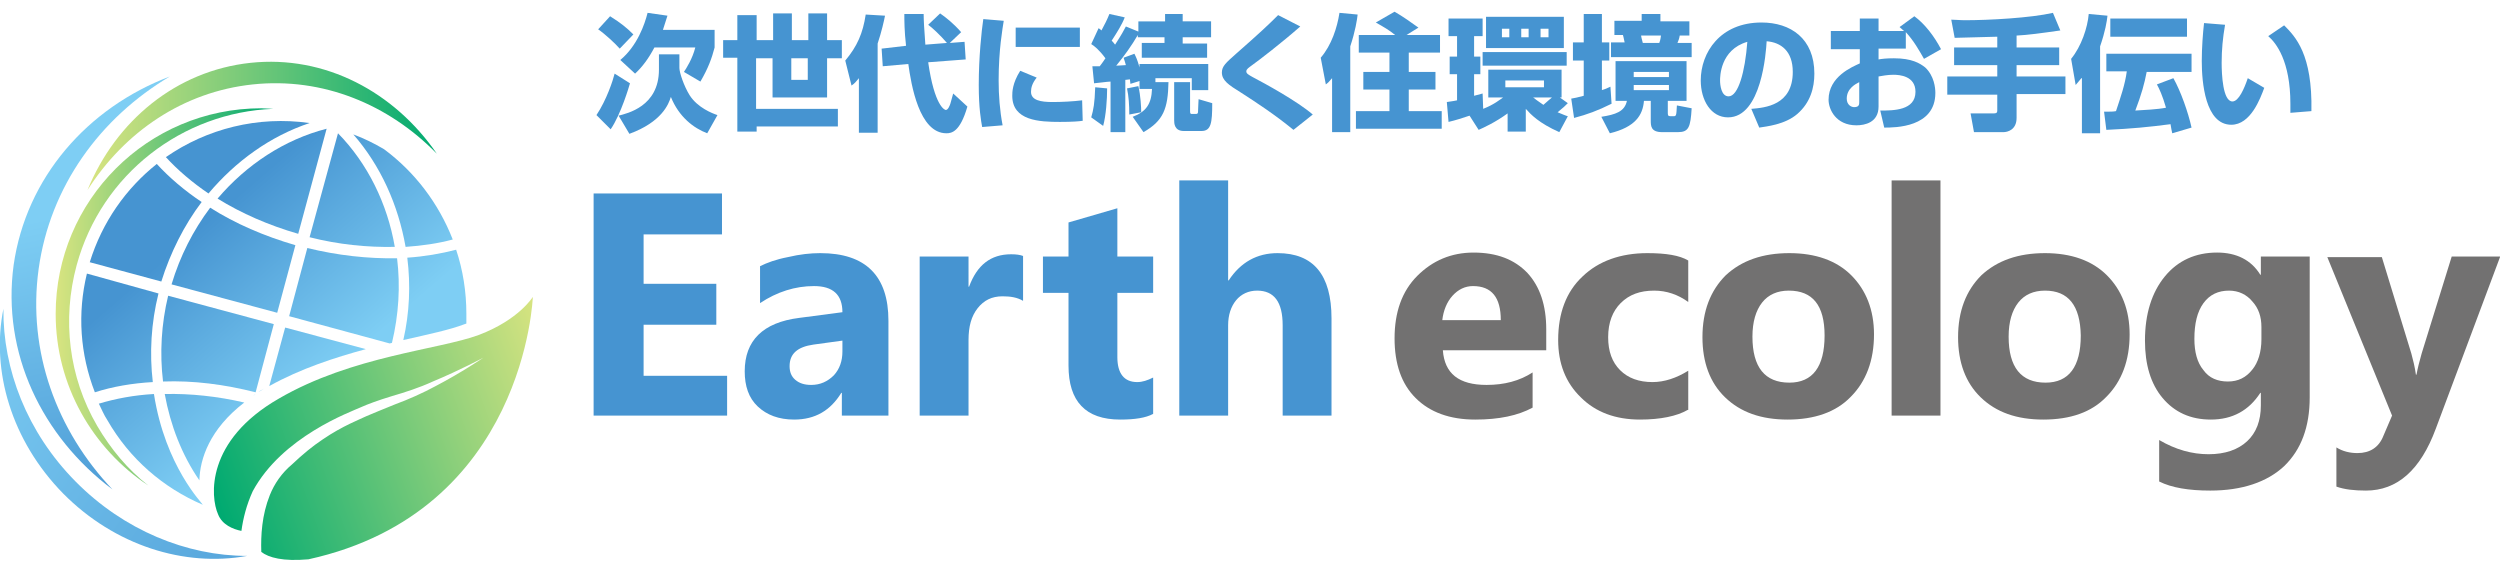 <?xml version="1.0" encoding="utf-8"?>
<!-- Generator: Adobe Illustrator 21.0.0, SVG Export Plug-In . SVG Version: 6.00 Build 0)  -->
<svg version="1.1" id="レイヤー_1" xmlns="http://www.w3.org/2000/svg" xmlns:xlink="http://www.w3.org/1999/xlink" x="0px"
	 y="0px" viewBox="0 0 440.1 98.1" style="enable-background:new 0 0 440.1 98.1;" xml:space="preserve" width="200" height="45">
<style type="text/css">
	.st0{fill:url(#SVGID_1_);}
	.st1{fill:url(#SVGID_2_);}
	.st2{fill:url(#SVGID_3_);}
	.st3{fill:url(#SVGID_4_);}
	.st4{fill:url(#SVGID_5_);}
	.st5{fill:url(#SVGID_6_);}
	.st6{fill:url(#SVGID_7_);}
	.st7{fill:url(#SVGID_8_);}
	.st8{fill:url(#SVGID_9_);}
	.st9{fill:url(#SVGID_10_);}
	.st10{fill:url(#SVGID_11_);}
	.st11{fill:url(#SVGID_12_);}
	.st12{fill:url(#SVGID_13_);}
	.st13{fill:url(#SVGID_14_);}
	.st14{fill:url(#SVGID_15_);}
	.st15{fill:url(#SVGID_16_);}
	.st16{fill:url(#SVGID_17_);}
	.st17{fill:url(#SVGID_18_);}
	.st18{fill:url(#SVGID_19_);}
	.st19{fill:url(#SVGID_20_);}
	.st20{fill:url(#SVGID_21_);}
	.st21{fill:#4694D1;}
	.st22{fill:#727171;}
</style>
<g>
	<linearGradient id="SVGID_1_" gradientUnits="userSpaceOnUse" x1="15.351" y1="21.698" x2="76.907" y2="21.698">
		<stop  offset="0" style="stop-color:#D9E480"/>
		<stop  offset="1" style="stop-color:#00AA71"/>
	</linearGradient>
	<path class="st0" d="M44.5,14.4c12.3-1.3,23.9,3.5,32.4,12.2C69.4,15.7,57.2,9.2,44.1,10.6C31,12,20.4,20.8,15.4,33
		C21.9,22.8,32.2,15.7,44.5,14.4z"/>
	<linearGradient id="SVGID_2_" gradientUnits="userSpaceOnUse" x1="16.355" y1="36.159" x2="28.412" y2="93.271">
		<stop  offset="0" style="stop-color:#7ECEF4"/>
		<stop  offset="1" style="stop-color:#4694D1"/>
	</linearGradient>
	<path class="st1" d="M6.8,46.9c2-14.5,10.8-26.6,23.1-33.9C15.4,18.5,4.6,30.8,2.4,46.2c-2.1,15.5,5,30.2,17.4,39.5
		C10,75.4,4.8,61.4,6.8,46.9z"/>
	<linearGradient id="SVGID_3_" gradientUnits="userSpaceOnUse" x1="-11.285" y1="58.258" x2="66.978" y2="114.1">
		<stop  offset="0" style="stop-color:#7ECEF4"/>
		<stop  offset="1" style="stop-color:#4694D1"/>
	</linearGradient>
	<path class="st2" d="M13.3,84.3C4.7,75.6,0.5,64.5,0.6,53.9C-1.6,64.8,2,77.1,11.1,86.4c9.1,9.2,21.4,13,32.4,11
		C32.9,97.4,21.8,92.9,13.3,84.3z"/>
	<linearGradient id="SVGID_4_" gradientUnits="userSpaceOnUse" x1="9.819" y1="51.866" x2="48.078" y2="51.866">
		<stop  offset="0" style="stop-color:#D9E480"/>
		<stop  offset="1" style="stop-color:#00AA71"/>
	</linearGradient>
	<path class="st3" d="M17.1,74.5c-5-8.6-6.2-18.7-3.6-28.3c4.4-16.1,18.7-26.9,34.6-27.5c-0.7,0-1.4-0.1-2.1-0.1
		c-20,0-36.2,16.2-36.2,36.2c0,12.6,6.5,23.7,16.3,30.2C22.5,82.2,19.5,78.6,17.1,74.5z"/>
	<g>
		<linearGradient id="SVGID_5_" gradientUnits="userSpaceOnUse" x1="48.849" y1="73.647" x2="26.216" y2="47.418">
			<stop  offset="0" style="stop-color:#7ECEF4"/>
			<stop  offset="1" style="stop-color:#4694D1"/>
		</linearGradient>
		<path class="st4" d="M45,68.6l3.2-12l-18.6-5c-1.2,5-1.5,10.1-0.9,15.1C34,66.5,39.5,67.2,45,68.6z"/>
		<linearGradient id="SVGID_6_" gradientUnits="userSpaceOnUse" x1="69.305" y1="55.996" x2="46.672" y2="29.767">
			<stop  offset="0" style="stop-color:#7ECEF4"/>
			<stop  offset="1" style="stop-color:#4694D1"/>
		</linearGradient>
		<path class="st5" d="M36.7,33.6c4.8-5.7,10.9-10.1,17.8-12.4c-9.1-1.3-18.1,1-25.3,6C31.3,29.5,33.9,31.7,36.7,33.6z"/>
		<linearGradient id="SVGID_7_" gradientUnits="userSpaceOnUse" x1="40.462" y1="80.885" x2="17.829" y2="54.656">
			<stop  offset="0" style="stop-color:#7ECEF4"/>
			<stop  offset="1" style="stop-color:#4694D1"/>
		</linearGradient>
		<path class="st6" d="M15.3,47.7c-1.7,7-1.2,14.2,1.4,20.9c3.1-1,6.6-1.6,10.2-1.8c-0.6-5.1-0.3-10.4,1-15.6L15.3,47.7z"/>
		<linearGradient id="SVGID_8_" gradientUnits="userSpaceOnUse" x1="52.002" y1="70.926" x2="29.369" y2="44.697">
			<stop  offset="0" style="stop-color:#7ECEF4"/>
			<stop  offset="1" style="stop-color:#4694D1"/>
		</linearGradient>
		<path class="st7" d="M35.5,35.1c-3-2-5.7-4.3-7.9-6.7c-5.4,4.3-9.6,10.2-11.8,17.3l12.6,3.4C30,44,32.4,39.2,35.5,35.1z"/>
		<linearGradient id="SVGID_9_" gradientUnits="userSpaceOnUse" x1="58.034" y1="65.722" x2="35.401" y2="39.493">
			<stop  offset="0" style="stop-color:#7ECEF4"/>
			<stop  offset="1" style="stop-color:#4694D1"/>
		</linearGradient>
		<path class="st8" d="M52,42.7c-5.5-1.6-10.6-3.8-15-6.6c-3,4-5.3,8.5-6.8,13.5l18.6,5L52,42.7z"/>
		<linearGradient id="SVGID_10_" gradientUnits="userSpaceOnUse" x1="74.073" y1="51.882" x2="51.44" y2="25.653">
			<stop  offset="0" style="stop-color:#7ECEF4"/>
			<stop  offset="1" style="stop-color:#4694D1"/>
		</linearGradient>
		<path class="st9" d="M69.5,43c-1.3-7.6-4.8-14.7-10-20l-5,18.3C59.6,42.6,64.7,43.1,69.5,43z"/>
		<linearGradient id="SVGID_11_" gradientUnits="userSpaceOnUse" x1="70.703" y1="54.789" x2="48.07" y2="28.56">
			<stop  offset="0" style="stop-color:#7ECEF4"/>
			<stop  offset="1" style="stop-color:#4694D1"/>
		</linearGradient>
		<path class="st10" d="M57.5,22.2c-7.4,1.9-14.1,6.3-19.2,12.3c4.2,2.6,9,4.7,14.2,6.2L57.5,22.2z"/>
		<linearGradient id="SVGID_12_" gradientUnits="userSpaceOnUse" x1="80.405" y1="46.418" x2="57.772" y2="20.189">
			<stop  offset="0" style="stop-color:#7ECEF4"/>
			<stop  offset="1" style="stop-color:#4694D1"/>
		</linearGradient>
		<path class="st11" d="M79.7,41.7c-2.5-6.4-6.7-11.9-12.1-15.9c-1.7-1-3.5-1.9-5.4-2.6c4.8,5.5,7.9,12.4,9.2,19.8
			C74.3,42.8,77.1,42.4,79.7,41.7z"/>
		<g>
			<linearGradient id="SVGID_13_" gradientUnits="userSpaceOnUse" x1="67.085" y1="57.912" x2="44.452" y2="31.683">
				<stop  offset="0" style="stop-color:#7ECEF4"/>
				<stop  offset="1" style="stop-color:#4694D1"/>
			</linearGradient>
			<path class="st12" d="M68.6,60c0.1,0,0.3-0.1,0.4-0.1c0,0,0,0,0,0c1.2-5,1.5-10,0.9-14.9c-5.1,0.1-10.5-0.5-15.8-1.8l-3.2,12
				L68.6,60C68.6,60,68.6,60,68.6,60z"/>
			<linearGradient id="SVGID_14_" gradientUnits="userSpaceOnUse" x1="49.917" y1="72.726" x2="27.282" y2="46.495">
				<stop  offset="0" style="stop-color:#7ECEF4"/>
				<stop  offset="1" style="stop-color:#4694D1"/>
			</linearGradient>
			<path class="st13" d="M46.6,67.9c-0.4,0.2-0.7,0.4-1.1,0.6C45.9,68.4,46.2,68.1,46.6,67.9z"/>
			<linearGradient id="SVGID_15_" gradientUnits="userSpaceOnUse" x1="75.174" y1="50.931" x2="52.541" y2="24.702">
				<stop  offset="0" style="stop-color:#7ECEF4"/>
				<stop  offset="1" style="stop-color:#4694D1"/>
			</linearGradient>
			<path class="st14" d="M71,59.4c4.4-1,8.2-1.8,10.8-2.8c0.1,0,0.2-0.1,0.3-0.1c0-0.6,0-1.1,0-1.7c0-3.9-0.6-7.7-1.8-11.3
				c-2.7,0.7-5.6,1.2-8.6,1.4C72.3,49.7,72.1,54.6,71,59.4z"/>
			<linearGradient id="SVGID_16_" gradientUnits="userSpaceOnUse" x1="57.575" y1="66.118" x2="34.942" y2="39.889">
				<stop  offset="0" style="stop-color:#7ECEF4"/>
				<stop  offset="1" style="stop-color:#4694D1"/>
			</linearGradient>
			<path class="st15" d="M64.4,61l-14.2-3.8l-2.8,10.3C53,64.4,58.9,62.5,64.4,61z"/>
			<linearGradient id="SVGID_17_" gradientUnits="userSpaceOnUse" x1="35.007" y1="85.591" x2="12.374" y2="59.362">
				<stop  offset="0" style="stop-color:#7ECEF4"/>
				<stop  offset="1" style="stop-color:#4694D1"/>
			</linearGradient>
			<path class="st16" d="M27.1,68.9c-3.5,0.2-6.7,0.8-9.7,1.7c0.5,1,0.9,2,1.5,2.9c3.9,6.8,9.8,11.9,16.8,14.9c0,0,0,0,0,0
				C35.7,88.2,29.1,81.7,27.1,68.9z"/>
			<linearGradient id="SVGID_18_" gradientUnits="userSpaceOnUse" x1="41.455" y1="80.028" x2="18.822" y2="53.799">
				<stop  offset="0" style="stop-color:#7ECEF4"/>
				<stop  offset="1" style="stop-color:#4694D1"/>
			</linearGradient>
			<path class="st17" d="M35.1,84.1c0.1-3.8,1.8-9,7.9-13.7l0,0c-4.7-1.1-9.5-1.6-14-1.5C30,74.4,32,79.6,35.1,84.1L35.1,84.1z"/>
			<linearGradient id="SVGID_19_" gradientUnits="userSpaceOnUse" x1="48.786" y1="73.705" x2="26.143" y2="47.465">
				<stop  offset="0" style="stop-color:#7ECEF4"/>
				<stop  offset="1" style="stop-color:#4694D1"/>
			</linearGradient>
			<path class="st18" d="M44.6,69.2c0.1-0.1,0.3-0.2,0.4-0.3C44.8,69,44.7,69.1,44.6,69.2z"/>
			<linearGradient id="SVGID_20_" gradientUnits="userSpaceOnUse" x1="47.895" y1="74.48" x2="25.236" y2="48.221">
				<stop  offset="0" style="stop-color:#7ECEF4"/>
				<stop  offset="1" style="stop-color:#4694D1"/>
			</linearGradient>
			<path class="st19" d="M43.7,69.8c0.1,0,0.1-0.1,0.2-0.1C43.8,69.7,43.8,69.8,43.7,69.8z"/>
		</g>
	</g>
	<g>
		
			<linearGradient id="SVGID_21_" gradientUnits="userSpaceOnUse" x1="-86.311" y1="642.403" x2="-85.481" y2="642.403" gradientTransform="matrix(-75.848 21.967 -21.32 -58.397 7249.533 39477.934)">
			<stop  offset="0" style="stop-color:#D9E480"/>
			<stop  offset="1" style="stop-color:#00AA71"/>
		</linearGradient>
		<path class="st20" d="M49.1,69.7c12.9-7.5,28.2-8.6,35.2-11.2c7.1-2.7,9.5-6.7,9.5-6.7S92.5,89.6,54.3,98c-4.5,0.4-7-0.3-8.3-1.3
			c-0.1-2.9,0.1-6.5,1.5-10c0.8-2,2.1-3.9,3.9-5.4c1.9-1.8,3.6-3.2,5.4-4.4c3.5-2.4,6.7-3.6,7.7-4.1c1-0.4,2.8-1.2,5.1-2.1
			c2.2-0.8,4.9-2,7.1-3.2c4.6-2.4,8.4-5,8.4-5c0,0-4.1,2.2-8.9,4.2c-2.4,1.1-4.9,1.9-7.3,2.6c-2.3,0.7-4.2,1.4-5.3,1.9
			c-2,0.9-13.9,5.2-19.1,14.8c-1.1,2.4-1.7,4.8-2,7c-1.5-0.3-3.4-1.1-4.1-2.9C37,87,36.2,77.1,49.1,69.7z"/>
	</g>
</g>
<g>
	<path class="st21" d="M128,72.7h-23.5V33.6h22.6v7.2h-13.8v8.7h12.8v7.2h-12.8v9H128V72.7z"/>
	<path class="st21" d="M156.4,72.7h-8.2v-4h-0.1c-1.9,3.1-4.6,4.7-8.3,4.7c-2.7,0-4.8-0.8-6.4-2.3c-1.6-1.5-2.3-3.6-2.3-6.2
		c0-5.4,3.2-8.6,9.6-9.4l7.6-1c0-3.1-1.7-4.6-5-4.6c-3.3,0-6.5,1-9.5,3v-6.5c1.2-0.6,2.8-1.2,4.9-1.6c2.1-0.5,4-0.7,5.7-0.7
		c8,0,12,4,12,11.9V72.7z M148.3,61.4v-1.9l-5.1,0.7c-2.8,0.4-4.2,1.6-4.2,3.8c0,1,0.3,1.8,1,2.4c0.7,0.6,1.6,0.9,2.8,0.9
		c1.6,0,2.9-0.6,4-1.7C147.8,64.5,148.3,63.1,148.3,61.4z"/>
	<path class="st21" d="M180.1,52.5c-1-0.6-2.2-0.8-3.6-0.8c-1.9,0-3.3,0.7-4.4,2.1c-1.1,1.4-1.6,3.2-1.6,5.6v13.3h-8.6v-28h8.6V50
		h0.1c1.4-3.8,3.8-5.7,7.4-5.7c0.9,0,1.6,0.1,2.1,0.3V52.5z"/>
	<path class="st21" d="M203,72.4c-1.3,0.7-3.2,1-5.8,1c-6.1,0-9.1-3.2-9.1-9.5V51.1h-4.5v-6.4h4.5v-6l8.6-2.5v8.5h6.3v6.4h-6.3v11.3
		c0,2.9,1.2,4.4,3.5,4.4c0.9,0,1.8-0.3,2.8-0.8V72.4z"/>
	<path class="st21" d="M234.4,72.7h-8.6V56.8c0-4.1-1.5-6.1-4.5-6.1c-1.5,0-2.8,0.6-3.7,1.7c-0.9,1.1-1.4,2.6-1.4,4.4v15.9h-8.6
		V31.3h8.6v17.6h0.1c2.1-3.2,5-4.8,8.6-4.8c6.3,0,9.5,3.8,9.5,11.5V72.7z"/>
	<path class="st22" d="M272.2,61.2H254c0.3,4.1,2.8,6.1,7.7,6.1c3.1,0,5.8-0.7,8.1-2.2v6.2c-2.6,1.4-5.9,2.1-10.1,2.1
		c-4.5,0-8-1.3-10.5-3.8c-2.5-2.5-3.7-6-3.7-10.5c0-4.6,1.3-8.3,4-11c2.7-2.7,6-4.1,9.9-4.1c4.1,0,7.2,1.2,9.5,3.6
		c2.2,2.4,3.3,5.7,3.3,9.9V61.2z M264.2,55.9c0-4-1.6-6-4.9-6c-1.4,0-2.6,0.6-3.6,1.7c-1,1.1-1.6,2.6-1.8,4.3H264.2z"/>
	<path class="st22" d="M297.1,71.7c-1.9,1.1-4.8,1.7-8.4,1.7c-4.3,0-7.8-1.3-10.4-3.9c-2.7-2.6-4-6-4-10.1c0-4.7,1.4-8.5,4.3-11.2
		c2.8-2.7,6.7-4.1,11.4-4.1c3.3,0,5.7,0.4,7.2,1.3v7.3c-1.8-1.3-3.8-2-6-2c-2.5,0-4.4,0.7-5.9,2.2c-1.4,1.4-2.2,3.4-2.2,6
		c0,2.5,0.7,4.4,2.1,5.8c1.4,1.4,3.3,2.1,5.7,2.1c2.1,0,4.2-0.7,6.3-2V71.7z"/>
	<path class="st22" d="M314.7,73.4c-4.7,0-8.3-1.3-11-3.9c-2.7-2.6-4-6.2-4-10.6c0-4.6,1.4-8.2,4.1-10.9c2.8-2.6,6.5-3.9,11.2-3.9
		c4.6,0,8.3,1.3,10.9,3.9c2.6,2.6,4,6.1,4,10.4c0,4.6-1.4,8.3-4.1,11C323.2,72.1,319.4,73.4,314.7,73.4z M314.9,50.7
		c-2,0-3.6,0.7-4.7,2.1c-1.1,1.4-1.7,3.4-1.7,6c0,5.4,2.2,8.1,6.5,8.1c4.1,0,6.2-2.8,6.2-8.3C321.2,53.3,319.1,50.7,314.9,50.7z"/>
	<path class="st22" d="M341.7,72.7H333V31.3h8.6V72.7z"/>
	<path class="st22" d="M359.7,73.4c-4.7,0-8.3-1.3-11-3.9c-2.7-2.6-4-6.2-4-10.6c0-4.6,1.4-8.2,4.1-10.9c2.8-2.6,6.5-3.9,11.2-3.9
		c4.6,0,8.3,1.3,10.9,3.9c2.6,2.6,4,6.1,4,10.4c0,4.6-1.4,8.3-4.1,11C368.2,72.1,364.5,73.4,359.7,73.4z M360,50.7
		c-2,0-3.6,0.7-4.7,2.1c-1.1,1.4-1.7,3.4-1.7,6c0,5.4,2.2,8.1,6.5,8.1c4.1,0,6.2-2.8,6.2-8.3C366.2,53.3,364.1,50.7,360,50.7z"/>
	<path class="st22" d="M406.6,69.5c0,5.2-1.5,9.2-4.5,12.1c-3,2.8-7.4,4.3-13,4.3c-3.8,0-6.8-0.5-9-1.6V77c2.9,1.7,5.8,2.5,8.7,2.5
		c2.9,0,5.2-0.8,6.8-2.3c1.6-1.5,2.4-3.6,2.4-6.3v-2.2h-0.1c-2,3.1-4.9,4.7-8.7,4.7c-3.6,0-6.4-1.3-8.5-3.8
		c-2.1-2.5-3.1-5.9-3.1-10.1c0-4.7,1.2-8.5,3.5-11.3c2.3-2.8,5.4-4.2,9.2-4.2c3.4,0,6,1.3,7.6,3.9h0.1v-3.2h8.6V69.5z M398.1,59.3
		v-2.2c0-1.8-0.5-3.3-1.6-4.5c-1-1.2-2.4-1.9-4.1-1.9c-1.9,0-3.4,0.7-4.5,2.2c-1.1,1.5-1.6,3.6-1.6,6.3c0,2.3,0.5,4.2,1.6,5.5
		c1,1.4,2.5,2,4.3,2c1.8,0,3.2-0.7,4.3-2.1C397.5,63.4,398.1,61.5,398.1,59.3z"/>
	<path class="st22" d="M440.1,44.8L428.8,75c-2.7,7.3-6.8,10.9-12.3,10.9c-2.1,0-3.8-0.2-5.2-0.7v-6.9c1.1,0.7,2.4,1,3.7,1
		c2.2,0,3.8-1,4.6-3.1l1.5-3.5l-11.4-27.9h9.6l5.2,17c0.3,1.1,0.6,2.3,0.8,3.7h0.1c0.2-1.1,0.5-2.3,0.9-3.7l5.3-17.1H440.1z"/>
</g>
<g>
	<path class="st21" d="M110.9,14.2c-0.1,0.4-1.6,5.5-3.4,8.1l-2.5-2.5c1.8-2.7,2.9-6.1,3.2-7.3L110.9,14.2z M109.1,8.1
		c-0.8-0.9-2.5-2.5-3.8-3.4l2.1-2.3c1.9,1.2,2.9,2,4.1,3.2L109.1,8.1z M116.2,9.1h3.4v2.4c0,0.8,0.8,3.2,1.8,4.8
		c1.4,2.2,4,3.2,4.9,3.5l-1.8,3.2c-2.4-0.9-5-2.9-6.4-6.4c-0.4,1.3-1.6,4.4-7.3,6.5l-1.9-3.2c1.5-0.4,7.1-1.6,7.1-8.1V9.1z
		 M117.5,2.3c-0.2,0.6-0.4,1.3-0.8,2.5h9.1v3.1c-0.5,1.9-1.1,3.6-2.5,6l-2.9-1.7c0.4-0.6,1.5-2.3,2-4.3h-7.2c-1,1.9-2.1,3.4-3.4,4.6
		l-2.6-2.4c3-2.5,4.3-6.3,4.8-8.3L117.5,2.3z"/>
	<path class="st21" d="M147.6,21.8h-14.4v0.9h-3.4v-13h-2.5V6.6h2.5V2.2h3.4v4.4h2.9V1.9h3.3v4.7h2.9V1.9h3.3v4.7h2.6v3.2h-2.6v6.9
		H136V9.8h-2.9v8.9h14.4V21.8z M139.3,13.6h2.9V9.8h-2.9V13.6z"/>
	<path class="st21" d="M151.2,13.3c-0.5,0.6-0.7,0.9-1.3,1.3l-1.1-4.4c2.1-2.5,3.1-4.8,3.6-8.1l3.4,0.2c-0.2,1-0.6,2.8-1.3,4.9v15.7
		h-3.3V13.3z M159.5,7.6c-0.3-2.6-0.3-4.5-0.3-5.6h3.4c0,1,0.1,2.8,0.3,5.4l3.8-0.3c-1.1-1.3-2.6-2.7-3.3-3.2l2.1-2
		c1,0.7,2.3,1.7,3.7,3.3l-2,1.9l2.6-0.2l0.2,3.1l-6.6,0.5c1.1,7.7,2.9,8.4,3.1,8.4c0.4,0,0.7-0.8,0.8-1.1c0.1-0.3,0.4-1.5,0.5-1.8
		l2.5,2.3c-1.3,4.5-2.8,4.7-3.7,4.7c-4.8,0-6.2-8.6-6.7-12.2l-4.5,0.4l-0.2-3.1L159.5,7.6z"/>
	<path class="st21" d="M176.7,3.2c-0.2,1.3-0.9,5.1-0.9,10.5c0,2.6,0.2,5.3,0.7,7.9l-3.6,0.3c-0.2-1.1-0.6-3.3-0.6-7.4
		c0-4.9,0.5-9.6,0.8-11.6L176.7,3.2z M182.5,13.2c-0.8,1-1,1.8-1,2.5c0,1.5,1.7,1.8,3.8,1.8c1.6,0,3.6-0.1,5.2-0.3l0.1,3.6
		c-0.6,0.1-1.8,0.2-4,0.2c-3.6,0-8.4-0.2-8.4-4.6c0-0.6,0-2.2,1.4-4.4L182.5,13.2z M190.1,4.4v3.4h-11.3V4.4H190.1z"/>
	<path class="st21" d="M194.9,15.1c0,1.9-0.2,4.8-0.7,6.6l-2.1-1.5c0.4-1.4,0.6-2.4,0.7-5.3L194.9,15.1z M200.6,13.8l-1.6,0.5
		c0-0.3-0.1-0.6-0.1-0.8c-0.1,0-0.5,0.1-0.8,0.1v9.2h-2.6v-8.9c-0.5,0-2.6,0.3-2.9,0.3l-0.3-3c0.5,0,0.8,0,1.3,0
		c0.4-0.5,0.8-1.1,1-1.4c-1.1-1.5-2-2.2-2.5-2.5l1.3-2.8c0.3,0.2,0.4,0.3,0.5,0.4c0.6-1.1,1-1.9,1.4-2.9l2.7,0.6
		c-0.5,1.3-1.4,2.7-2.3,4.1c0.2,0.2,0.3,0.3,0.6,0.7c1.1-1.7,1.6-2.6,1.9-3.2l2.2,0.9V3.3h4.7V2h3.1v1.3h5v2.8h-5v1.1h4.3v2.5H201
		V7.1h4V6.1h-4.7V5.7c-1.1,1.9-2.4,3.7-3.8,5.4c0.4,0,1.5-0.1,1.7-0.1c-0.1-0.4-0.3-1-0.4-1.3l1.9-0.7c0.3,0.6,0.5,1,0.9,2.4v-0.6
		h12.1v4.6h-2.9v-2.1h-6.4V14h2.3c-0.1,4.7-0.9,6.8-4.4,8.8l-1.9-2.7c2.4-0.9,3.3-2.3,3.4-4.9h-2.2V13.8z M200.4,14.7
		c0.4,1.7,0.5,3.8,0.5,4.6l-2.1,0.4c0-1.7-0.1-3.2-0.4-4.6L200.4,14.7z M206.5,14h3v5.1c0,0.5,0.1,0.5,0.4,0.5h0.6
		c0.3,0,0.4-0.1,0.4-0.4c0-0.4,0.1-2.1,0.1-2.2l2.4,0.7c0,3.5-0.2,4.9-1.9,4.9h-3.1c-1.7,0-1.7-1.4-1.7-1.9V14z"/>
	<path class="st21" d="M227.7,22.4c-3.3-2.7-6.5-4.8-9.3-6.6c-2.1-1.3-3.3-2.1-3.3-3.5c0-1.1,0.7-1.7,2.5-3.3
		c4.1-3.6,5.7-5.1,7.4-6.8l3.9,2c-3.3,2.9-7.2,5.9-8.6,6.9c-0.4,0.3-0.9,0.6-0.9,1c0,0.4,0.4,0.6,1.1,1c2.1,1.1,7.8,4.2,10.6,6.6
		L227.7,22.4z"/>
	<path class="st21" d="M234.5,13.3c-0.5,0.6-0.7,0.8-1.1,1.1l-0.9-4.7c1.9-2.2,2.9-5.3,3.3-7.9l3.2,0.3c-0.1,0.9-0.4,2.9-1.3,5.6
		v15.1h-3.2V13.3z M245.6,5.7c-1.1-0.9-2-1.4-3.4-2.2l3.3-1.9c1.4,0.8,3.1,2,4.2,2.8l-2.1,1.3h5.9v3.1H248v3.4h4.7v3.1H248v3.8h5.8
		v3.1h-15.1v-3.1h5.9v-3.8h-4.6v-3.1h4.6V8.8h-5.4V5.7H245.6z"/>
	<path class="st21" d="M258.7,19.9c-1.2,0.4-2.4,0.8-3.7,1.1l-0.3-3.5c0.5-0.1,0.9-0.1,1.8-0.3v-4.6h-1.3V9.5h1.3V5.9h-1.5V2.8h6
		v3.1h-1.5v3.6h1.1v3.1h-1.1v3.8c0.8-0.2,1.1-0.3,1.5-0.4l0.1,2.7c2-0.8,2.9-1.6,3.5-2H262v-4.9h12.9v4.9h-0.3l1.4,1
		c-0.6,0.6-0.7,0.7-1.8,1.6c1,0.4,1.4,0.6,1.8,0.7l-1.5,2.8c-3.6-1.6-5-3.1-5.9-4.1v4h-3.2v-3.2c-2.2,1.6-4.2,2.5-5.1,2.9
		L258.7,19.9z M275.8,8.7v2.4H261V8.7H275.8z M275.3,2.5V8h-13.7V2.5H275.3z M264.4,4.6v1.5h1.3V4.6H264.4z M265,13.7v1.2h6.8v-1.2
		H265z M267.8,4.6v1.5h1.3V4.6H267.8z M269.9,16.7c0.4,0.3,0.9,0.7,1.8,1.3c0.7-0.6,1-0.9,1.5-1.3H269.9z M271.2,4.6v1.5h1.4V4.6
		H271.2z"/>
	<path class="st21" d="M276.6,16.9c0.6-0.1,1.1-0.2,2.2-0.5v-6.2h-1.9V7h1.9V2h3.2V7h1.3v3.2H282v5.2c0.4-0.1,0.6-0.2,1.5-0.6l0.2,3
		c-2.4,1.2-4.3,1.9-6.6,2.5L276.6,16.9z M296.9,10.3v7h-3.3v2c0,0.5,0,0.7,0.5,0.7h0.4c0.6,0,0.6,0,0.7-1.9l2.6,0.5
		c-0.2,3.3-0.5,4.2-2.4,4.2h-2.8c-2,0-2-1.1-2-2.1v-3.4h-1.2c-0.2,2.5-1.5,4.6-6,5.7l-1.5-2.9c2.5-0.4,4.1-0.9,4.5-2.8h-2v-7H296.9z
		 M284.3,3.2h4.7V2h3.3v1.3h5.1v2.5h-1.7c-0.1,0.6-0.2,0.8-0.4,1.3h2.5v2.5h-14.2V7h2.4c-0.2-0.9-0.2-1-0.3-1.3h-1.5V3.2z
		 M287.6,12.2v0.9h6.2v-0.9H287.6z M287.6,14.5v0.9h6.2v-0.9H287.6z M288.9,5.8c0,0.2,0.2,0.9,0.3,1.3h2.9c0.1-0.3,0.2-0.5,0.3-1.3
		H288.9z"/>
	<path class="st21" d="M308.3,18.7c2.4-0.2,7.3-0.6,7.3-6.5c0-3.7-2.1-5.2-4.6-5.4c-0.1,1.9-0.9,13.4-6.8,13.4c-3,0-4.8-3-4.8-6.5
		c0-4.9,3.4-10.2,10.7-10.2c5.1,0,9.3,2.8,9.3,9c0,2.5-0.7,5.1-3,7.1c-2.2,1.9-5.5,2.2-6.7,2.4L308.3,18.7z M302.8,13.7
		c0,0.8,0.2,2.8,1.5,2.8c1.7,0,2.9-4.3,3.3-9.6C302.8,8.3,302.8,13.1,302.8,13.7z"/>
	<path class="st21" d="M337,2.4c1.8,1.3,3.5,3.5,4.7,5.8l-3,1.7c-0.8-1.4-1.8-3.2-3.2-4.7v2.9h-4.8V10c0.6-0.1,1.3-0.2,2.7-0.2
		c3.2,0,4.6,0.9,5.5,1.6c1.6,1.5,1.8,3.6,1.8,4.5c0,6.1-7.1,6.1-9,6.1l-0.7-3c2.3,0,6.2,0,6.2-3.3c0-2.8-2.8-3-3.9-3
		c-1,0-2,0.2-2.6,0.3v5.3c0,2.8-2.4,3.3-3.9,3.3c-3.6,0-4.9-2.8-4.9-4.5c0-4.1,4.2-5.8,5.5-6.4V8.2h-5.1V5h5.1V2.8h3.3V5h4.5
		c-0.2-0.2-0.4-0.3-0.8-0.7L337,2.4z M327.3,14c-0.6,0.3-2.2,1.1-2.2,2.9c0,1.1,0.8,1.5,1.3,1.5c0.9,0,0.9-0.5,0.9-0.9V14z"/>
	<path class="st21" d="M351.6,6c-1.1,0-6.3,0.2-7.5,0.2L343.5,3c0.8,0,1.5,0.1,2.4,0.1c4.2,0,11.6-0.4,15.5-1.3l1.3,3.1
		c-3.5,0.5-5.7,0.8-7.7,0.9v2.1h7.5V11h-7.5v2h8.6v3.1h-8.6v4.2c0,2.1-1.6,2.5-2.3,2.5h-5.2l-0.6-3.3h4c0.4,0,0.7,0,0.7-0.5v-2.8
		h-8.8V13h8.8v-2H344V7.9h7.6V6z"/>
	<path class="st21" d="M366.4,13.3c-0.3,0.4-0.5,0.6-1,1.2l-0.8-4.6c1.8-2.2,2.9-5.5,3.1-7.9l3.3,0.3c-0.1,1-0.4,2.8-1.3,5.4v15.3
		h-3.2V13.3z M382.4,23c-0.1-0.5-0.2-0.9-0.3-1.6c-3.8,0.5-6.9,0.8-11.3,1l-0.4-3.2c1.2,0,1.6,0,2.1-0.1c0.8-2.4,1.6-4.7,1.9-7h-3.6
		V9h15v3.2h-7.9c-0.4,2.1-0.9,3.9-2,6.8c1.6-0.1,3.9-0.2,5.4-0.5c-0.6-2.1-1.2-3.4-1.6-4.1l2.9-1.1c1.3,2.3,2.6,6,3.2,8.7L382.4,23z
		 M385,2.8V6h-13.5V2.8H385z"/>
	<path class="st21" d="M391.7,3.9c-0.4,2.3-0.6,4.4-0.6,6.7c0,2,0.2,6.8,1.9,6.8c1.1,0,2.1-2.3,2.7-4.1l2.9,1.7
		c-0.7,1.9-2.4,6.5-5.8,6.5c-4.6,0-5.2-7.5-5.2-11.2c0-2.3,0.2-5,0.4-6.7L391.7,3.9z M403.2,19.4c0-0.4,0-0.9,0-1.6
		c0-7.5-2.5-10.7-3.9-11.9l2.8-1.9c2,2,5,5.1,4.8,15.1L403.2,19.4z"/>
</g>
</svg>
